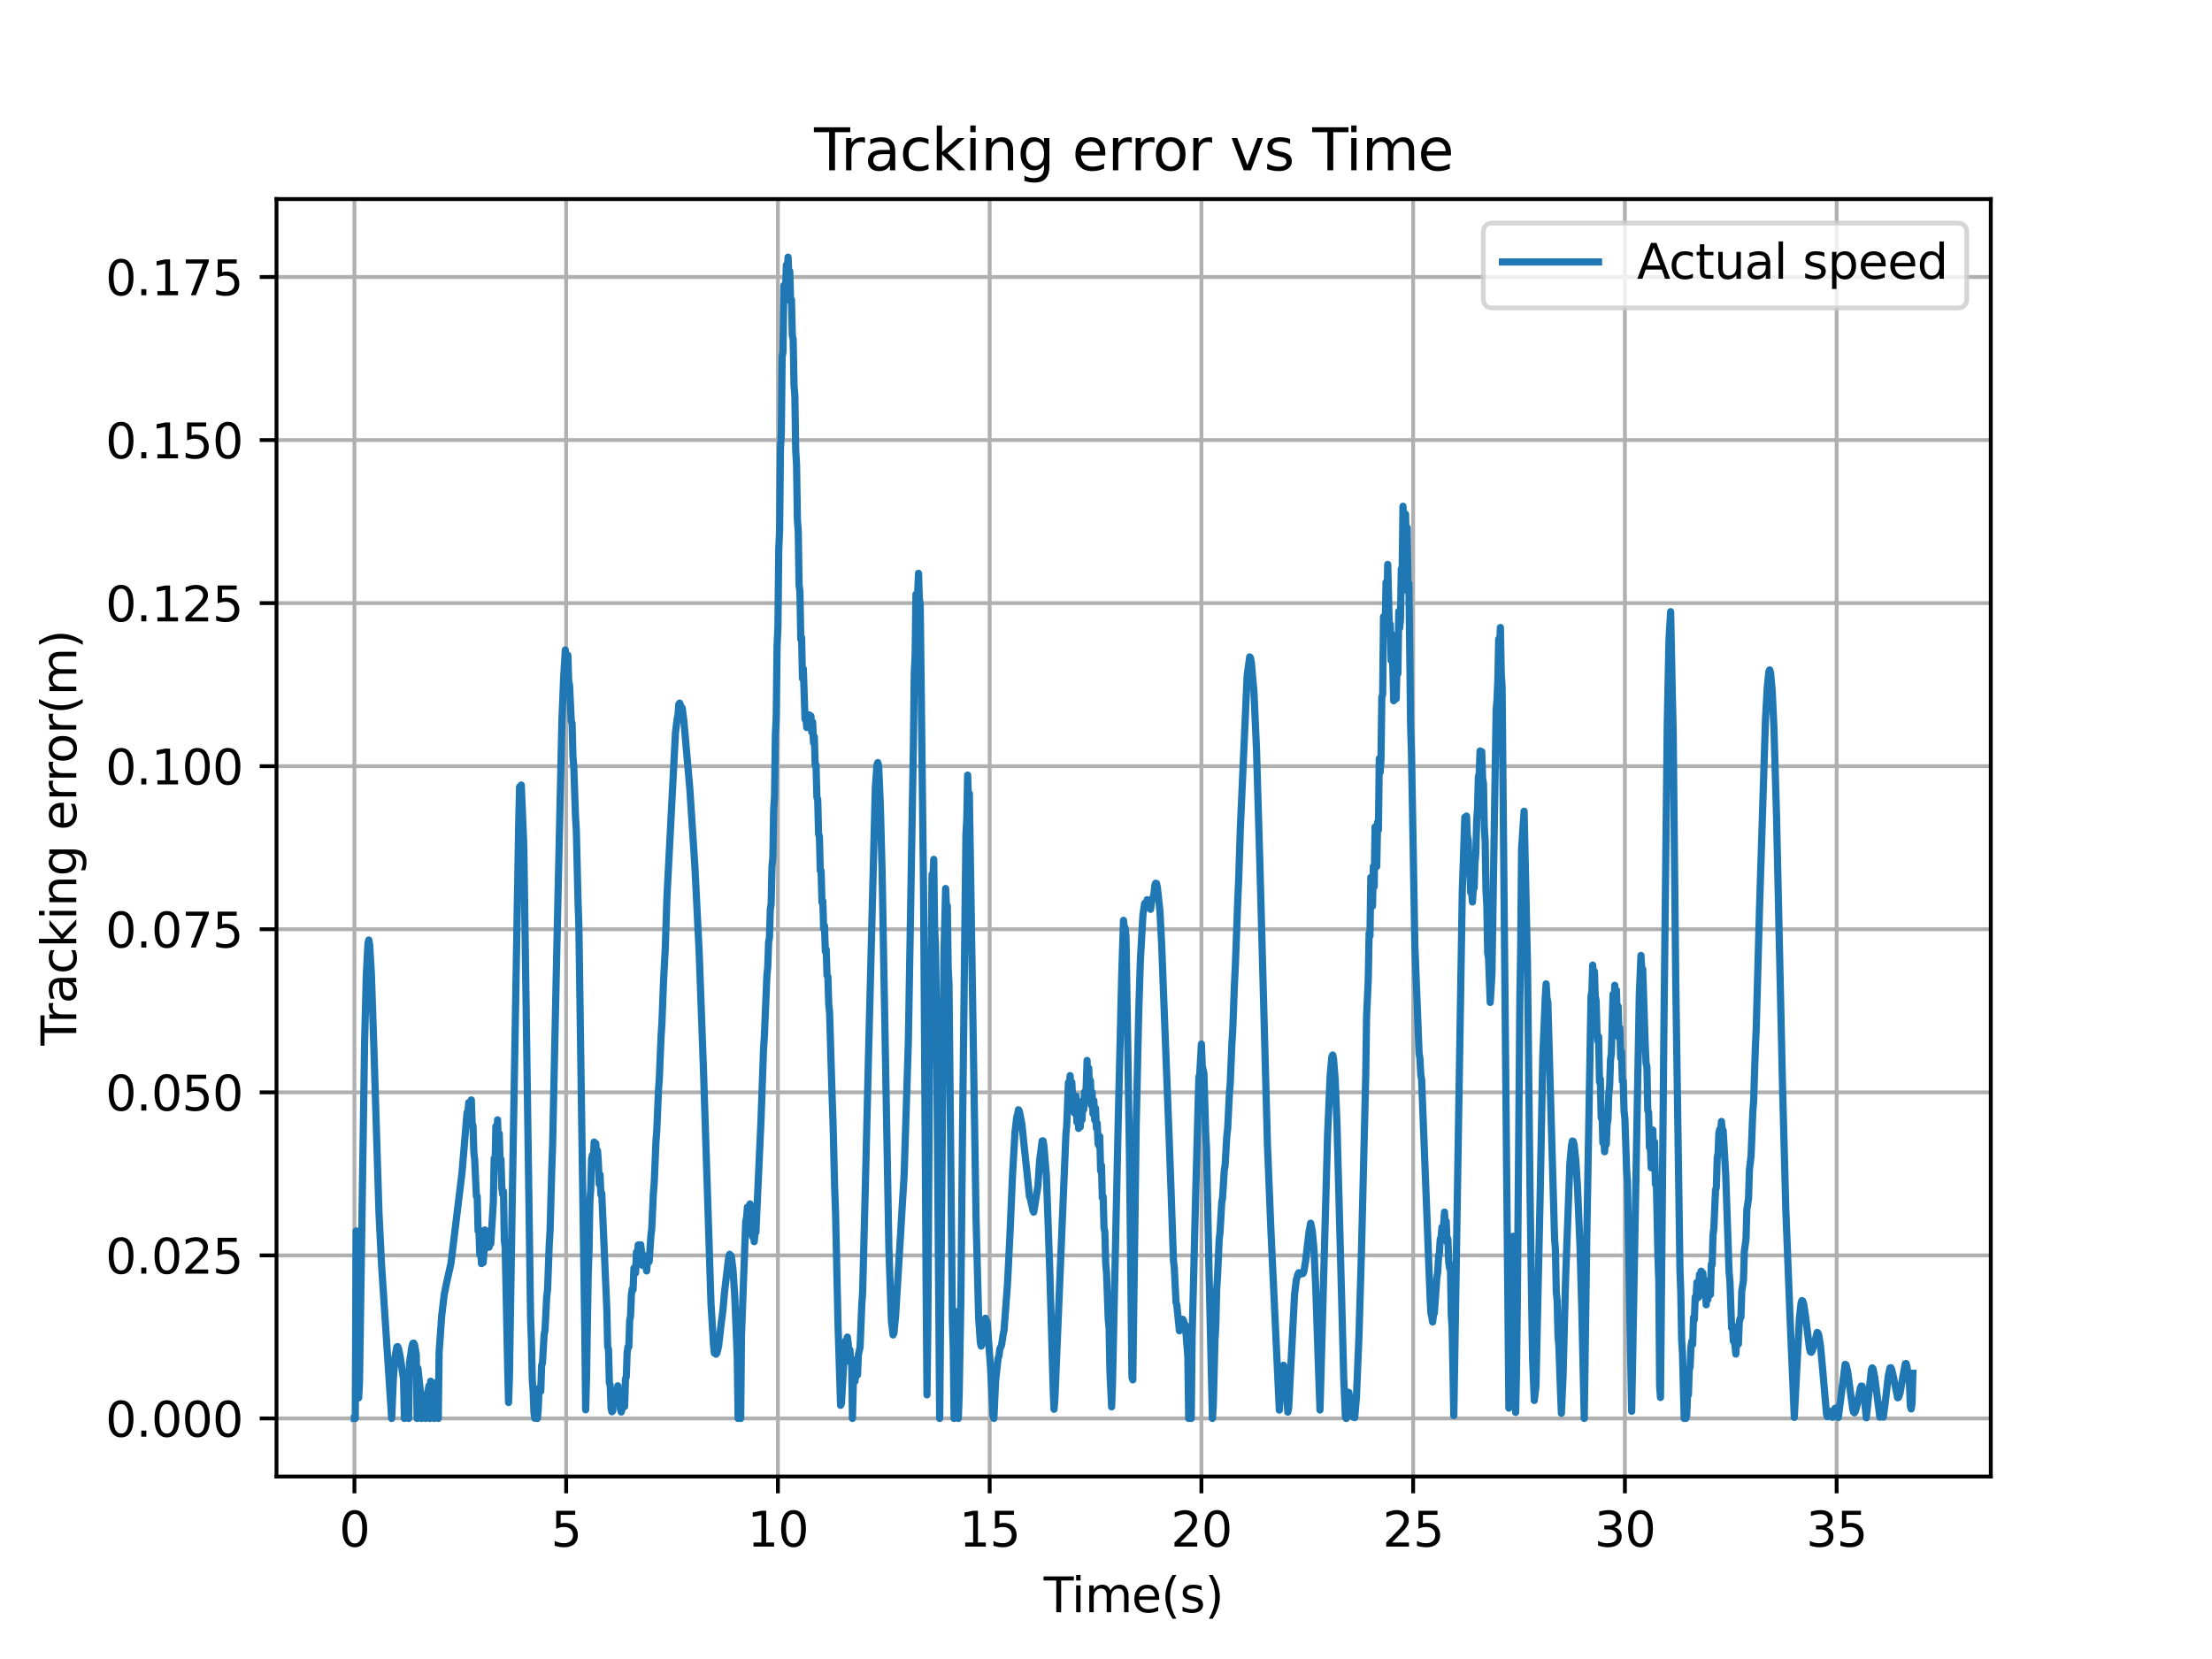 <?xml version="1.0" encoding="utf-8" standalone="no"?>
<!DOCTYPE svg PUBLIC "-//W3C//DTD SVG 1.1//EN"
  "http://www.w3.org/Graphics/SVG/1.1/DTD/svg11.dtd">
<svg xmlns:xlink="http://www.w3.org/1999/xlink" width="460.8pt" height="345.6pt" viewBox="0 0 460.8 345.6" xmlns="http://www.w3.org/2000/svg" version="1.1">
 <defs>
  <style type="text/css">*{stroke-linejoin: round; stroke-linecap: butt}</style>
 </defs>
 <g id="figure_1">
  <g id="patch_1">
   <path d="M 0 345.6 
L 460.8 345.6 
L 460.8 0 
L 0 0 
z
" style="fill: #ffffff"/>
  </g>
  <g id="axes_1">
   <g id="patch_2">
    <path d="M 57.6 307.584 
L 414.72 307.584 
L 414.72 41.472 
L 57.6 41.472 
z
" style="fill: #ffffff"/>
   </g>
   <g id="matplotlib.axis_1">
    <g id="xtick_1">
     <g id="line2d_1">
      <path d="M 73.833 307.584 
L 73.833 41.472 
" clip-path="url(#pb77eabc57b)" style="fill: none; stroke: #b0b0b0; stroke-width: 0.8; stroke-linecap: square"/>
     </g>
     <g id="line2d_2">
      <defs>
       <path id="m60593d8485" d="M 0 0 
L 0 3.5 
" style="stroke: #000000; stroke-width: 0.8"/>
      </defs>
      <g>
       <use xlink:href="#m60593d8485" x="73.833" y="307.584" style="stroke: #000000; stroke-width: 0.8"/>
      </g>
     </g>
     <g id="text_1">
      <!-- 0 -->
      <g transform="translate(70.651 322.182) scale(0.1 -0.1)">
       <defs>
        <path id="DejaVuSans-30" d="M 2034 4250 
Q 1547 4250 1301 3770 
Q 1056 3291 1056 2328 
Q 1056 1369 1301 889 
Q 1547 409 2034 409 
Q 2525 409 2770 889 
Q 3016 1369 3016 2328 
Q 3016 3291 2770 3770 
Q 2525 4250 2034 4250 
z
M 2034 4750 
Q 2819 4750 3233 4129 
Q 3647 3509 3647 2328 
Q 3647 1150 3233 529 
Q 2819 -91 2034 -91 
Q 1250 -91 836 529 
Q 422 1150 422 2328 
Q 422 3509 836 4129 
Q 1250 4750 2034 4750 
z
" transform="scale(0.016)"/>
       </defs>
       <use xlink:href="#DejaVuSans-30"/>
      </g>
     </g>
    </g>
    <g id="xtick_2">
     <g id="line2d_3">
      <path d="M 117.943 307.584 
L 117.943 41.472 
" clip-path="url(#pb77eabc57b)" style="fill: none; stroke: #b0b0b0; stroke-width: 0.8; stroke-linecap: square"/>
     </g>
     <g id="line2d_4">
      <g>
       <use xlink:href="#m60593d8485" x="117.943" y="307.584" style="stroke: #000000; stroke-width: 0.8"/>
      </g>
     </g>
     <g id="text_2">
      <!-- 5 -->
      <g transform="translate(114.762 322.182) scale(0.1 -0.1)">
       <defs>
        <path id="DejaVuSans-35" d="M 691 4666 
L 3169 4666 
L 3169 4134 
L 1269 4134 
L 1269 2991 
Q 1406 3038 1543 3061 
Q 1681 3084 1819 3084 
Q 2600 3084 3056 2656 
Q 3513 2228 3513 1497 
Q 3513 744 3044 326 
Q 2575 -91 1722 -91 
Q 1428 -91 1123 -41 
Q 819 9 494 109 
L 494 744 
Q 775 591 1075 516 
Q 1375 441 1709 441 
Q 2250 441 2565 725 
Q 2881 1009 2881 1497 
Q 2881 1984 2565 2268 
Q 2250 2553 1709 2553 
Q 1456 2553 1204 2497 
Q 953 2441 691 2322 
L 691 4666 
z
" transform="scale(0.016)"/>
       </defs>
       <use xlink:href="#DejaVuSans-35"/>
      </g>
     </g>
    </g>
    <g id="xtick_3">
     <g id="line2d_5">
      <path d="M 162.054 307.584 
L 162.054 41.472 
" clip-path="url(#pb77eabc57b)" style="fill: none; stroke: #b0b0b0; stroke-width: 0.8; stroke-linecap: square"/>
     </g>
     <g id="line2d_6">
      <g>
       <use xlink:href="#m60593d8485" x="162.054" y="307.584" style="stroke: #000000; stroke-width: 0.8"/>
      </g>
     </g>
     <g id="text_3">
      <!-- 10 -->
      <g transform="translate(155.692 322.182) scale(0.1 -0.1)">
       <defs>
        <path id="DejaVuSans-31" d="M 794 531 
L 1825 531 
L 1825 4091 
L 703 3866 
L 703 4441 
L 1819 4666 
L 2450 4666 
L 2450 531 
L 3481 531 
L 3481 0 
L 794 0 
L 794 531 
z
" transform="scale(0.016)"/>
       </defs>
       <use xlink:href="#DejaVuSans-31"/>
       <use xlink:href="#DejaVuSans-30" x="63.623"/>
      </g>
     </g>
    </g>
    <g id="xtick_4">
     <g id="line2d_7">
      <path d="M 206.165 307.584 
L 206.165 41.472 
" clip-path="url(#pb77eabc57b)" style="fill: none; stroke: #b0b0b0; stroke-width: 0.8; stroke-linecap: square"/>
     </g>
     <g id="line2d_8">
      <g>
       <use xlink:href="#m60593d8485" x="206.165" y="307.584" style="stroke: #000000; stroke-width: 0.8"/>
      </g>
     </g>
     <g id="text_4">
      <!-- 15 -->
      <g transform="translate(199.802 322.182) scale(0.1 -0.1)">
       <use xlink:href="#DejaVuSans-31"/>
       <use xlink:href="#DejaVuSans-35" x="63.623"/>
      </g>
     </g>
    </g>
    <g id="xtick_5">
     <g id="line2d_9">
      <path d="M 250.275 307.584 
L 250.275 41.472 
" clip-path="url(#pb77eabc57b)" style="fill: none; stroke: #b0b0b0; stroke-width: 0.8; stroke-linecap: square"/>
     </g>
     <g id="line2d_10">
      <g>
       <use xlink:href="#m60593d8485" x="250.275" y="307.584" style="stroke: #000000; stroke-width: 0.8"/>
      </g>
     </g>
     <g id="text_5">
      <!-- 20 -->
      <g transform="translate(243.913 322.182) scale(0.1 -0.1)">
       <defs>
        <path id="DejaVuSans-32" d="M 1228 531 
L 3431 531 
L 3431 0 
L 469 0 
L 469 531 
Q 828 903 1448 1529 
Q 2069 2156 2228 2338 
Q 2531 2678 2651 2914 
Q 2772 3150 2772 3378 
Q 2772 3750 2511 3984 
Q 2250 4219 1831 4219 
Q 1534 4219 1204 4116 
Q 875 4013 500 3803 
L 500 4441 
Q 881 4594 1212 4672 
Q 1544 4750 1819 4750 
Q 2544 4750 2975 4387 
Q 3406 4025 3406 3419 
Q 3406 3131 3298 2873 
Q 3191 2616 2906 2266 
Q 2828 2175 2409 1742 
Q 1991 1309 1228 531 
z
" transform="scale(0.016)"/>
       </defs>
       <use xlink:href="#DejaVuSans-32"/>
       <use xlink:href="#DejaVuSans-30" x="63.623"/>
      </g>
     </g>
    </g>
    <g id="xtick_6">
     <g id="line2d_11">
      <path d="M 294.386 307.584 
L 294.386 41.472 
" clip-path="url(#pb77eabc57b)" style="fill: none; stroke: #b0b0b0; stroke-width: 0.8; stroke-linecap: square"/>
     </g>
     <g id="line2d_12">
      <g>
       <use xlink:href="#m60593d8485" x="294.386" y="307.584" style="stroke: #000000; stroke-width: 0.8"/>
      </g>
     </g>
     <g id="text_6">
      <!-- 25 -->
      <g transform="translate(288.024 322.182) scale(0.1 -0.1)">
       <use xlink:href="#DejaVuSans-32"/>
       <use xlink:href="#DejaVuSans-35" x="63.623"/>
      </g>
     </g>
    </g>
    <g id="xtick_7">
     <g id="line2d_13">
      <path d="M 338.497 307.584 
L 338.497 41.472 
" clip-path="url(#pb77eabc57b)" style="fill: none; stroke: #b0b0b0; stroke-width: 0.8; stroke-linecap: square"/>
     </g>
     <g id="line2d_14">
      <g>
       <use xlink:href="#m60593d8485" x="338.497" y="307.584" style="stroke: #000000; stroke-width: 0.8"/>
      </g>
     </g>
     <g id="text_7">
      <!-- 30 -->
      <g transform="translate(332.134 322.182) scale(0.1 -0.1)">
       <defs>
        <path id="DejaVuSans-33" d="M 2597 2516 
Q 3050 2419 3304 2112 
Q 3559 1806 3559 1356 
Q 3559 666 3084 287 
Q 2609 -91 1734 -91 
Q 1441 -91 1130 -33 
Q 819 25 488 141 
L 488 750 
Q 750 597 1062 519 
Q 1375 441 1716 441 
Q 2309 441 2620 675 
Q 2931 909 2931 1356 
Q 2931 1769 2642 2001 
Q 2353 2234 1838 2234 
L 1294 2234 
L 1294 2753 
L 1863 2753 
Q 2328 2753 2575 2939 
Q 2822 3125 2822 3475 
Q 2822 3834 2567 4026 
Q 2313 4219 1838 4219 
Q 1578 4219 1281 4162 
Q 984 4106 628 3988 
L 628 4550 
Q 988 4650 1302 4700 
Q 1616 4750 1894 4750 
Q 2613 4750 3031 4423 
Q 3450 4097 3450 3541 
Q 3450 3153 3228 2886 
Q 3006 2619 2597 2516 
z
" transform="scale(0.016)"/>
       </defs>
       <use xlink:href="#DejaVuSans-33"/>
       <use xlink:href="#DejaVuSans-30" x="63.623"/>
      </g>
     </g>
    </g>
    <g id="xtick_8">
     <g id="line2d_15">
      <path d="M 382.607 307.584 
L 382.607 41.472 
" clip-path="url(#pb77eabc57b)" style="fill: none; stroke: #b0b0b0; stroke-width: 0.8; stroke-linecap: square"/>
     </g>
     <g id="line2d_16">
      <g>
       <use xlink:href="#m60593d8485" x="382.607" y="307.584" style="stroke: #000000; stroke-width: 0.8"/>
      </g>
     </g>
     <g id="text_8">
      <!-- 35 -->
      <g transform="translate(376.245 322.182) scale(0.1 -0.1)">
       <use xlink:href="#DejaVuSans-33"/>
       <use xlink:href="#DejaVuSans-35" x="63.623"/>
      </g>
     </g>
    </g>
    <g id="text_9">
     <!-- Time(s) -->
     <g transform="translate(217.42 335.861) scale(0.1 -0.1)">
      <defs>
       <path id="DejaVuSans-54" d="M -19 4666 
L 3928 4666 
L 3928 4134 
L 2272 4134 
L 2272 0 
L 1638 0 
L 1638 4134 
L -19 4134 
L -19 4666 
z
" transform="scale(0.016)"/>
       <path id="DejaVuSans-69" d="M 603 3500 
L 1178 3500 
L 1178 0 
L 603 0 
L 603 3500 
z
M 603 4863 
L 1178 4863 
L 1178 4134 
L 603 4134 
L 603 4863 
z
" transform="scale(0.016)"/>
       <path id="DejaVuSans-6d" d="M 3328 2828 
Q 3544 3216 3844 3400 
Q 4144 3584 4550 3584 
Q 5097 3584 5394 3201 
Q 5691 2819 5691 2113 
L 5691 0 
L 5113 0 
L 5113 2094 
Q 5113 2597 4934 2840 
Q 4756 3084 4391 3084 
Q 3944 3084 3684 2787 
Q 3425 2491 3425 1978 
L 3425 0 
L 2847 0 
L 2847 2094 
Q 2847 2600 2669 2842 
Q 2491 3084 2119 3084 
Q 1678 3084 1418 2786 
Q 1159 2488 1159 1978 
L 1159 0 
L 581 0 
L 581 3500 
L 1159 3500 
L 1159 2956 
Q 1356 3278 1631 3431 
Q 1906 3584 2284 3584 
Q 2666 3584 2933 3390 
Q 3200 3197 3328 2828 
z
" transform="scale(0.016)"/>
       <path id="DejaVuSans-65" d="M 3597 1894 
L 3597 1613 
L 953 1613 
Q 991 1019 1311 708 
Q 1631 397 2203 397 
Q 2534 397 2845 478 
Q 3156 559 3463 722 
L 3463 178 
Q 3153 47 2828 -22 
Q 2503 -91 2169 -91 
Q 1331 -91 842 396 
Q 353 884 353 1716 
Q 353 2575 817 3079 
Q 1281 3584 2069 3584 
Q 2775 3584 3186 3129 
Q 3597 2675 3597 1894 
z
M 3022 2063 
Q 3016 2534 2758 2815 
Q 2500 3097 2075 3097 
Q 1594 3097 1305 2825 
Q 1016 2553 972 2059 
L 3022 2063 
z
" transform="scale(0.016)"/>
       <path id="DejaVuSans-28" d="M 1984 4856 
Q 1566 4138 1362 3434 
Q 1159 2731 1159 2009 
Q 1159 1288 1364 580 
Q 1569 -128 1984 -844 
L 1484 -844 
Q 1016 -109 783 600 
Q 550 1309 550 2009 
Q 550 2706 781 3412 
Q 1013 4119 1484 4856 
L 1984 4856 
z
" transform="scale(0.016)"/>
       <path id="DejaVuSans-73" d="M 2834 3397 
L 2834 2853 
Q 2591 2978 2328 3040 
Q 2066 3103 1784 3103 
Q 1356 3103 1142 2972 
Q 928 2841 928 2578 
Q 928 2378 1081 2264 
Q 1234 2150 1697 2047 
L 1894 2003 
Q 2506 1872 2764 1633 
Q 3022 1394 3022 966 
Q 3022 478 2636 193 
Q 2250 -91 1575 -91 
Q 1294 -91 989 -36 
Q 684 19 347 128 
L 347 722 
Q 666 556 975 473 
Q 1284 391 1588 391 
Q 1994 391 2212 530 
Q 2431 669 2431 922 
Q 2431 1156 2273 1281 
Q 2116 1406 1581 1522 
L 1381 1569 
Q 847 1681 609 1914 
Q 372 2147 372 2553 
Q 372 3047 722 3315 
Q 1072 3584 1716 3584 
Q 2034 3584 2315 3537 
Q 2597 3491 2834 3397 
z
" transform="scale(0.016)"/>
       <path id="DejaVuSans-29" d="M 513 4856 
L 1013 4856 
Q 1481 4119 1714 3412 
Q 1947 2706 1947 2009 
Q 1947 1309 1714 600 
Q 1481 -109 1013 -844 
L 513 -844 
Q 928 -128 1133 580 
Q 1338 1288 1338 2009 
Q 1338 2731 1133 3434 
Q 928 4138 513 4856 
z
" transform="scale(0.016)"/>
      </defs>
      <use xlink:href="#DejaVuSans-54"/>
      <use xlink:href="#DejaVuSans-69" x="57.959"/>
      <use xlink:href="#DejaVuSans-6d" x="85.742"/>
      <use xlink:href="#DejaVuSans-65" x="183.154"/>
      <use xlink:href="#DejaVuSans-28" x="244.678"/>
      <use xlink:href="#DejaVuSans-73" x="283.691"/>
      <use xlink:href="#DejaVuSans-29" x="335.791"/>
     </g>
    </g>
   </g>
   <g id="matplotlib.axis_2">
    <g id="ytick_1">
     <g id="line2d_17">
      <path d="M 57.6 295.488 
L 414.72 295.488 
" clip-path="url(#pb77eabc57b)" style="fill: none; stroke: #b0b0b0; stroke-width: 0.8; stroke-linecap: square"/>
     </g>
     <g id="line2d_18">
      <defs>
       <path id="mce9917e9c0" d="M 0 0 
L -3.5 0 
" style="stroke: #000000; stroke-width: 0.8"/>
      </defs>
      <g>
       <use xlink:href="#mce9917e9c0" x="57.6" y="295.488" style="stroke: #000000; stroke-width: 0.8"/>
      </g>
     </g>
     <g id="text_10">
      <!-- 0.000 -->
      <g transform="translate(21.972 299.287) scale(0.1 -0.1)">
       <defs>
        <path id="DejaVuSans-2e" d="M 684 794 
L 1344 794 
L 1344 0 
L 684 0 
L 684 794 
z
" transform="scale(0.016)"/>
       </defs>
       <use xlink:href="#DejaVuSans-30"/>
       <use xlink:href="#DejaVuSans-2e" x="63.623"/>
       <use xlink:href="#DejaVuSans-30" x="95.41"/>
       <use xlink:href="#DejaVuSans-30" x="159.033"/>
       <use xlink:href="#DejaVuSans-30" x="222.656"/>
      </g>
     </g>
    </g>
    <g id="ytick_2">
     <g id="line2d_19">
      <path d="M 57.6 261.519 
L 414.72 261.519 
" clip-path="url(#pb77eabc57b)" style="fill: none; stroke: #b0b0b0; stroke-width: 0.8; stroke-linecap: square"/>
     </g>
     <g id="line2d_20">
      <g>
       <use xlink:href="#mce9917e9c0" x="57.6" y="261.519" style="stroke: #000000; stroke-width: 0.8"/>
      </g>
     </g>
     <g id="text_11">
      <!-- 0.025 -->
      <g transform="translate(21.972 265.318) scale(0.1 -0.1)">
       <use xlink:href="#DejaVuSans-30"/>
       <use xlink:href="#DejaVuSans-2e" x="63.623"/>
       <use xlink:href="#DejaVuSans-30" x="95.41"/>
       <use xlink:href="#DejaVuSans-32" x="159.033"/>
       <use xlink:href="#DejaVuSans-35" x="222.656"/>
      </g>
     </g>
    </g>
    <g id="ytick_3">
     <g id="line2d_21">
      <path d="M 57.6 227.55 
L 414.72 227.55 
" clip-path="url(#pb77eabc57b)" style="fill: none; stroke: #b0b0b0; stroke-width: 0.8; stroke-linecap: square"/>
     </g>
     <g id="line2d_22">
      <g>
       <use xlink:href="#mce9917e9c0" x="57.6" y="227.55" style="stroke: #000000; stroke-width: 0.8"/>
      </g>
     </g>
     <g id="text_12">
      <!-- 0.050 -->
      <g transform="translate(21.972 231.349) scale(0.1 -0.1)">
       <use xlink:href="#DejaVuSans-30"/>
       <use xlink:href="#DejaVuSans-2e" x="63.623"/>
       <use xlink:href="#DejaVuSans-30" x="95.41"/>
       <use xlink:href="#DejaVuSans-35" x="159.033"/>
       <use xlink:href="#DejaVuSans-30" x="222.656"/>
      </g>
     </g>
    </g>
    <g id="ytick_4">
     <g id="line2d_23">
      <path d="M 57.6 193.581 
L 414.72 193.581 
" clip-path="url(#pb77eabc57b)" style="fill: none; stroke: #b0b0b0; stroke-width: 0.8; stroke-linecap: square"/>
     </g>
     <g id="line2d_24">
      <g>
       <use xlink:href="#mce9917e9c0" x="57.6" y="193.581" style="stroke: #000000; stroke-width: 0.8"/>
      </g>
     </g>
     <g id="text_13">
      <!-- 0.075 -->
      <g transform="translate(21.972 197.38) scale(0.1 -0.1)">
       <defs>
        <path id="DejaVuSans-37" d="M 525 4666 
L 3525 4666 
L 3525 4397 
L 1831 0 
L 1172 0 
L 2766 4134 
L 525 4134 
L 525 4666 
z
" transform="scale(0.016)"/>
       </defs>
       <use xlink:href="#DejaVuSans-30"/>
       <use xlink:href="#DejaVuSans-2e" x="63.623"/>
       <use xlink:href="#DejaVuSans-30" x="95.41"/>
       <use xlink:href="#DejaVuSans-37" x="159.033"/>
       <use xlink:href="#DejaVuSans-35" x="222.656"/>
      </g>
     </g>
    </g>
    <g id="ytick_5">
     <g id="line2d_25">
      <path d="M 57.6 159.611 
L 414.72 159.611 
" clip-path="url(#pb77eabc57b)" style="fill: none; stroke: #b0b0b0; stroke-width: 0.8; stroke-linecap: square"/>
     </g>
     <g id="line2d_26">
      <g>
       <use xlink:href="#mce9917e9c0" x="57.6" y="159.611" style="stroke: #000000; stroke-width: 0.8"/>
      </g>
     </g>
     <g id="text_14">
      <!-- 0.100 -->
      <g transform="translate(21.972 163.411) scale(0.1 -0.1)">
       <use xlink:href="#DejaVuSans-30"/>
       <use xlink:href="#DejaVuSans-2e" x="63.623"/>
       <use xlink:href="#DejaVuSans-31" x="95.41"/>
       <use xlink:href="#DejaVuSans-30" x="159.033"/>
       <use xlink:href="#DejaVuSans-30" x="222.656"/>
      </g>
     </g>
    </g>
    <g id="ytick_6">
     <g id="line2d_27">
      <path d="M 57.6 125.642 
L 414.72 125.642 
" clip-path="url(#pb77eabc57b)" style="fill: none; stroke: #b0b0b0; stroke-width: 0.8; stroke-linecap: square"/>
     </g>
     <g id="line2d_28">
      <g>
       <use xlink:href="#mce9917e9c0" x="57.6" y="125.642" style="stroke: #000000; stroke-width: 0.8"/>
      </g>
     </g>
     <g id="text_15">
      <!-- 0.125 -->
      <g transform="translate(21.972 129.442) scale(0.1 -0.1)">
       <use xlink:href="#DejaVuSans-30"/>
       <use xlink:href="#DejaVuSans-2e" x="63.623"/>
       <use xlink:href="#DejaVuSans-31" x="95.41"/>
       <use xlink:href="#DejaVuSans-32" x="159.033"/>
       <use xlink:href="#DejaVuSans-35" x="222.656"/>
      </g>
     </g>
    </g>
    <g id="ytick_7">
     <g id="line2d_29">
      <path d="M 57.6 91.673 
L 414.72 91.673 
" clip-path="url(#pb77eabc57b)" style="fill: none; stroke: #b0b0b0; stroke-width: 0.8; stroke-linecap: square"/>
     </g>
     <g id="line2d_30">
      <g>
       <use xlink:href="#mce9917e9c0" x="57.6" y="91.673" style="stroke: #000000; stroke-width: 0.8"/>
      </g>
     </g>
     <g id="text_16">
      <!-- 0.150 -->
      <g transform="translate(21.972 95.472) scale(0.1 -0.1)">
       <use xlink:href="#DejaVuSans-30"/>
       <use xlink:href="#DejaVuSans-2e" x="63.623"/>
       <use xlink:href="#DejaVuSans-31" x="95.41"/>
       <use xlink:href="#DejaVuSans-35" x="159.033"/>
       <use xlink:href="#DejaVuSans-30" x="222.656"/>
      </g>
     </g>
    </g>
    <g id="ytick_8">
     <g id="line2d_31">
      <path d="M 57.6 57.704 
L 414.72 57.704 
" clip-path="url(#pb77eabc57b)" style="fill: none; stroke: #b0b0b0; stroke-width: 0.8; stroke-linecap: square"/>
     </g>
     <g id="line2d_32">
      <g>
       <use xlink:href="#mce9917e9c0" x="57.6" y="57.704" style="stroke: #000000; stroke-width: 0.8"/>
      </g>
     </g>
     <g id="text_17">
      <!-- 0.175 -->
      <g transform="translate(21.972 61.503) scale(0.1 -0.1)">
       <use xlink:href="#DejaVuSans-30"/>
       <use xlink:href="#DejaVuSans-2e" x="63.623"/>
       <use xlink:href="#DejaVuSans-31" x="95.41"/>
       <use xlink:href="#DejaVuSans-37" x="159.033"/>
       <use xlink:href="#DejaVuSans-35" x="222.656"/>
      </g>
     </g>
    </g>
    <g id="text_18">
     <!-- Tracking error(m) -->
     <g transform="translate(15.892 217.804) rotate(-90) scale(0.1 -0.1)">
      <defs>
       <path id="DejaVuSans-72" d="M 2631 2963 
Q 2534 3019 2420 3045 
Q 2306 3072 2169 3072 
Q 1681 3072 1420 2755 
Q 1159 2438 1159 1844 
L 1159 0 
L 581 0 
L 581 3500 
L 1159 3500 
L 1159 2956 
Q 1341 3275 1631 3429 
Q 1922 3584 2338 3584 
Q 2397 3584 2469 3576 
Q 2541 3569 2628 3553 
L 2631 2963 
z
" transform="scale(0.016)"/>
       <path id="DejaVuSans-61" d="M 2194 1759 
Q 1497 1759 1228 1600 
Q 959 1441 959 1056 
Q 959 750 1161 570 
Q 1363 391 1709 391 
Q 2188 391 2477 730 
Q 2766 1069 2766 1631 
L 2766 1759 
L 2194 1759 
z
M 3341 1997 
L 3341 0 
L 2766 0 
L 2766 531 
Q 2569 213 2275 61 
Q 1981 -91 1556 -91 
Q 1019 -91 701 211 
Q 384 513 384 1019 
Q 384 1609 779 1909 
Q 1175 2209 1959 2209 
L 2766 2209 
L 2766 2266 
Q 2766 2663 2505 2880 
Q 2244 3097 1772 3097 
Q 1472 3097 1187 3025 
Q 903 2953 641 2809 
L 641 3341 
Q 956 3463 1253 3523 
Q 1550 3584 1831 3584 
Q 2591 3584 2966 3190 
Q 3341 2797 3341 1997 
z
" transform="scale(0.016)"/>
       <path id="DejaVuSans-63" d="M 3122 3366 
L 3122 2828 
Q 2878 2963 2633 3030 
Q 2388 3097 2138 3097 
Q 1578 3097 1268 2742 
Q 959 2388 959 1747 
Q 959 1106 1268 751 
Q 1578 397 2138 397 
Q 2388 397 2633 464 
Q 2878 531 3122 666 
L 3122 134 
Q 2881 22 2623 -34 
Q 2366 -91 2075 -91 
Q 1284 -91 818 406 
Q 353 903 353 1747 
Q 353 2603 823 3093 
Q 1294 3584 2113 3584 
Q 2378 3584 2631 3529 
Q 2884 3475 3122 3366 
z
" transform="scale(0.016)"/>
       <path id="DejaVuSans-6b" d="M 581 4863 
L 1159 4863 
L 1159 1991 
L 2875 3500 
L 3609 3500 
L 1753 1863 
L 3688 0 
L 2938 0 
L 1159 1709 
L 1159 0 
L 581 0 
L 581 4863 
z
" transform="scale(0.016)"/>
       <path id="DejaVuSans-6e" d="M 3513 2113 
L 3513 0 
L 2938 0 
L 2938 2094 
Q 2938 2591 2744 2837 
Q 2550 3084 2163 3084 
Q 1697 3084 1428 2787 
Q 1159 2491 1159 1978 
L 1159 0 
L 581 0 
L 581 3500 
L 1159 3500 
L 1159 2956 
Q 1366 3272 1645 3428 
Q 1925 3584 2291 3584 
Q 2894 3584 3203 3211 
Q 3513 2838 3513 2113 
z
" transform="scale(0.016)"/>
       <path id="DejaVuSans-67" d="M 2906 1791 
Q 2906 2416 2648 2759 
Q 2391 3103 1925 3103 
Q 1463 3103 1205 2759 
Q 947 2416 947 1791 
Q 947 1169 1205 825 
Q 1463 481 1925 481 
Q 2391 481 2648 825 
Q 2906 1169 2906 1791 
z
M 3481 434 
Q 3481 -459 3084 -895 
Q 2688 -1331 1869 -1331 
Q 1566 -1331 1297 -1286 
Q 1028 -1241 775 -1147 
L 775 -588 
Q 1028 -725 1275 -790 
Q 1522 -856 1778 -856 
Q 2344 -856 2625 -561 
Q 2906 -266 2906 331 
L 2906 616 
Q 2728 306 2450 153 
Q 2172 0 1784 0 
Q 1141 0 747 490 
Q 353 981 353 1791 
Q 353 2603 747 3093 
Q 1141 3584 1784 3584 
Q 2172 3584 2450 3431 
Q 2728 3278 2906 2969 
L 2906 3500 
L 3481 3500 
L 3481 434 
z
" transform="scale(0.016)"/>
       <path id="DejaVuSans-20" transform="scale(0.016)"/>
       <path id="DejaVuSans-6f" d="M 1959 3097 
Q 1497 3097 1228 2736 
Q 959 2375 959 1747 
Q 959 1119 1226 758 
Q 1494 397 1959 397 
Q 2419 397 2687 759 
Q 2956 1122 2956 1747 
Q 2956 2369 2687 2733 
Q 2419 3097 1959 3097 
z
M 1959 3584 
Q 2709 3584 3137 3096 
Q 3566 2609 3566 1747 
Q 3566 888 3137 398 
Q 2709 -91 1959 -91 
Q 1206 -91 779 398 
Q 353 888 353 1747 
Q 353 2609 779 3096 
Q 1206 3584 1959 3584 
z
" transform="scale(0.016)"/>
      </defs>
      <use xlink:href="#DejaVuSans-54"/>
      <use xlink:href="#DejaVuSans-72" x="46.334"/>
      <use xlink:href="#DejaVuSans-61" x="87.447"/>
      <use xlink:href="#DejaVuSans-63" x="148.727"/>
      <use xlink:href="#DejaVuSans-6b" x="203.707"/>
      <use xlink:href="#DejaVuSans-69" x="261.617"/>
      <use xlink:href="#DejaVuSans-6e" x="289.4"/>
      <use xlink:href="#DejaVuSans-67" x="352.779"/>
      <use xlink:href="#DejaVuSans-20" x="416.256"/>
      <use xlink:href="#DejaVuSans-65" x="448.043"/>
      <use xlink:href="#DejaVuSans-72" x="509.566"/>
      <use xlink:href="#DejaVuSans-72" x="548.93"/>
      <use xlink:href="#DejaVuSans-6f" x="587.793"/>
      <use xlink:href="#DejaVuSans-72" x="648.975"/>
      <use xlink:href="#DejaVuSans-28" x="690.088"/>
      <use xlink:href="#DejaVuSans-6d" x="729.102"/>
      <use xlink:href="#DejaVuSans-29" x="826.514"/>
     </g>
    </g>
   </g>
   <g id="line2d_33">
    <path d="M 73.833 295.488 
L 74.009 295.488 
L 74.186 256.426 
L 74.538 280.535 
L 74.715 291.204 
L 74.891 287.848 
L 75.95 217.276 
L 76.303 203.328 
L 76.656 196.472 
L 76.832 195.823 
L 77.009 196.844 
L 77.362 202.778 
L 77.891 218.536 
L 78.95 252.724 
L 79.479 263.398 
L 81.596 295.488 
L 81.949 287.129 
L 82.302 282.645 
L 82.655 280.604 
L 82.831 280.506 
L 83.008 280.849 
L 83.361 282.584 
L 84.066 287.349 
L 84.243 295.488 
L 84.419 288.276 
L 84.596 287.97 
L 84.949 286.391 
L 85.125 295.488 
L 85.302 283.888 
L 85.831 280.414 
L 86.007 279.838 
L 86.184 279.786 
L 86.36 280.165 
L 86.713 282.092 
L 86.889 295.488 
L 87.066 285.031 
L 87.595 290.151 
L 87.772 295.488 
L 87.948 292.561 
L 88.301 293.546 
L 88.477 293.208 
L 88.654 295.488 
L 88.83 291.548 
L 89.36 288.686 
L 89.536 295.488 
L 89.713 287.735 
L 89.889 288.027 
L 90.242 290.481 
L 90.418 295.488 
L 90.771 294.026 
L 91.124 287.804 
L 91.301 295.488 
L 91.477 281.729 
L 92.006 274.184 
L 92.536 269.71 
L 93.065 267.072 
L 93.947 263.175 
L 96.241 244.32 
L 97.3 231.727 
L 97.476 231.774 
L 97.652 229.671 
L 97.829 230.883 
L 98.005 230.535 
L 98.182 229.131 
L 98.358 234.012 
L 98.535 234.553 
L 98.711 240.053 
L 98.888 241.606 
L 99.24 249.204 
L 99.417 249.259 
L 99.593 256.428 
L 99.77 256.126 
L 99.946 261.393 
L 100.123 259.94 
L 100.299 263.242 
L 100.476 261.376 
L 100.652 263.022 
L 100.828 260.827 
L 101.005 256.221 
L 101.181 260.066 
L 101.358 256.445 
L 101.534 259.782 
L 101.711 257.225 
L 101.887 259.805 
L 102.064 258.036 
L 102.24 259.066 
L 102.769 250.506 
L 102.946 241.306 
L 103.122 242.95 
L 103.299 234.618 
L 103.475 238.685 
L 103.652 233.281 
L 103.828 238.625 
L 104.004 236.159 
L 104.181 241.805 
L 104.357 241.47 
L 104.534 247.346 
L 104.71 248.813 
L 104.887 248.192 
L 105.063 258.474 
L 105.24 259.911 
L 105.769 285.305 
L 105.945 292.171 
L 106.122 286.873 
L 106.651 253.58 
L 108.063 171.122 
L 108.239 163.928 
L 108.415 165.374 
L 108.592 163.542 
L 109.121 176.293 
L 110.533 274.601 
L 110.709 279.487 
L 110.886 287.546 
L 111.062 289.837 
L 111.239 294.294 
L 111.415 295.453 
L 111.591 294.959 
L 111.768 292.616 
L 111.944 295.488 
L 112.121 293.584 
L 112.297 289.215 
L 112.474 289.009 
L 112.65 289.829 
L 112.827 284.455 
L 113.003 283.915 
L 113.356 277.949 
L 113.532 277.154 
L 113.885 270.192 
L 114.062 268.758 
L 114.415 259.258 
L 114.591 256.319 
L 114.944 243.513 
L 115.12 238.526 
L 116.003 197.395 
L 117.061 149.985 
L 117.414 141.25 
L 117.767 135.409 
L 117.943 137.272 
L 118.12 137.157 
L 118.296 136.495 
L 118.473 141.946 
L 118.649 142.725 
L 119.002 150.127 
L 119.178 150.765 
L 119.355 157.693 
L 119.531 159.734 
L 119.884 170.048 
L 120.061 172.995 
L 120.414 187.89 
L 120.59 192.9 
L 121.119 229.635 
L 121.825 277.456 
L 122.002 293.694 
L 122.178 287.212 
L 122.531 265.599 
L 122.707 260.551 
L 122.884 250.213 
L 123.06 247.721 
L 123.237 241.468 
L 123.413 240.598 
L 123.59 242.597 
L 123.766 237.916 
L 123.942 240.826 
L 124.119 238.212 
L 124.295 240.984 
L 124.472 239.671 
L 124.648 242.131 
L 124.825 246.689 
L 125.001 244.678 
L 125.178 248.843 
L 125.354 248.56 
L 126.413 272.784 
L 126.589 280.542 
L 126.766 281.11 
L 126.942 288.071 
L 127.118 288.595 
L 127.295 293.416 
L 127.471 294.097 
L 127.648 293.897 
L 127.824 289.924 
L 128.001 291.965 
L 128.177 289.785 
L 128.354 291.474 
L 128.53 290.704 
L 128.706 288.689 
L 128.883 291.832 
L 129.059 290.904 
L 129.236 293.529 
L 129.412 294.148 
L 129.765 292.929 
L 129.942 292.371 
L 130.118 292.996 
L 130.294 287.311 
L 130.471 286.774 
L 130.647 281.752 
L 130.824 280.518 
L 131 280.57 
L 131.177 275.014 
L 131.353 274.204 
L 131.529 269.705 
L 131.706 268.507 
L 131.882 268.67 
L 132.059 264.219 
L 132.235 263.997 
L 132.412 265.156 
L 132.588 260.822 
L 132.765 261.768 
L 132.941 259.345 
L 133.117 259.935 
L 133.294 261.683 
L 133.47 259.295 
L 133.647 260.827 
L 133.823 263.6 
L 134 261.45 
L 134.176 263.422 
L 134.353 262.41 
L 134.529 263.287 
L 134.705 264.761 
L 134.882 262.652 
L 135.058 262.579 
L 135.235 262.81 
L 135.588 257.429 
L 135.764 256.11 
L 136.117 248.513 
L 136.293 246.318 
L 136.646 237.804 
L 136.823 235.459 
L 137.176 227.062 
L 137.352 224.594 
L 137.705 216.087 
L 137.881 213.279 
L 138.234 204.289 
L 138.587 197.558 
L 138.94 186.811 
L 140.705 152.699 
L 141.057 149.756 
L 141.234 148.966 
L 141.41 146.699 
L 141.587 146.469 
L 141.763 146.896 
L 141.94 147.709 
L 142.116 147.483 
L 142.469 150.228 
L 143.704 164.347 
L 144.763 180.58 
L 145.645 198.313 
L 146.527 222.282 
L 148.115 271.571 
L 148.644 280.22 
L 148.821 281.877 
L 148.997 281.885 
L 149.174 282.104 
L 149.35 281.87 
L 149.703 280.399 
L 150.232 275.723 
L 150.585 273.067 
L 150.938 269.094 
L 151.82 261.762 
L 151.997 261.291 
L 152.35 261.67 
L 152.703 264.558 
L 153.055 269.848 
L 153.585 282.8 
L 153.761 295.488 
L 153.938 294.113 
L 154.114 290.747 
L 154.291 295.488 
L 154.467 278.088 
L 155.349 254.493 
L 155.526 253.695 
L 155.702 251.472 
L 155.879 252.113 
L 156.055 251.821 
L 156.231 250.793 
L 156.408 254.426 
L 156.584 254.277 
L 156.761 257.625 
L 156.937 256.763 
L 157.114 258.661 
L 157.29 256.705 
L 157.467 256.725 
L 158.525 233.511 
L 159.055 218.61 
L 159.231 215.904 
L 159.76 203.221 
L 159.937 201.457 
L 160.113 196.271 
L 160.29 195.325 
L 160.466 189.483 
L 160.643 188.364 
L 160.819 180.577 
L 160.995 178.683 
L 161.172 168.611 
L 161.348 165.966 
L 161.525 153.004 
L 161.701 149.38 
L 161.878 134.549 
L 162.054 130.727 
L 162.231 114.441 
L 162.407 110.469 
L 162.583 93.543 
L 162.76 90.263 
L 162.936 74.31 
L 163.113 73.318 
L 163.289 59.462 
L 163.466 61.5 
L 163.642 60.373 
L 163.818 55.2 
L 163.995 56.635 
L 164.171 53.568 
L 164.348 57.643 
L 164.524 56.557 
L 164.701 62.818 
L 164.877 62.439 
L 165.054 69.921 
L 165.23 70.659 
L 165.406 80.258 
L 165.583 82.39 
L 165.759 93.816 
L 165.936 96.724 
L 166.112 108.257 
L 166.289 110.75 
L 166.465 121.866 
L 166.642 123.324 
L 166.818 133.175 
L 166.994 132.833 
L 167.171 141.325 
L 167.347 139.322 
L 167.7 149.809 
L 167.877 149.205 
L 168.053 151.544 
L 168.23 149.375 
L 168.406 151.544 
L 168.582 148.932 
L 168.759 151.43 
L 168.935 149.165 
L 169.112 152.549 
L 169.288 150.426 
L 169.465 154.738 
L 169.641 153.479 
L 169.818 159.406 
L 169.994 159.345 
L 170.17 166.097 
L 170.347 166.519 
L 170.523 173.811 
L 170.7 174.221 
L 170.876 181.361 
L 171.053 181.445 
L 171.229 187.962 
L 171.406 187.722 
L 171.582 193.496 
L 171.758 192.884 
L 171.935 198.224 
L 172.111 197.79 
L 172.288 203.207 
L 172.464 203.479 
L 172.641 209.236 
L 172.817 210.91 
L 173.346 228.476 
L 173.523 233.352 
L 173.876 247.543 
L 174.052 252.331 
L 174.582 276.245 
L 175.111 292.754 
L 175.287 292.383 
L 175.817 282.963 
L 175.993 282.672 
L 176.169 279.271 
L 176.346 280.066 
L 176.522 278.54 
L 176.699 279.815 
L 176.875 282.803 
L 177.052 281.183 
L 177.228 283.93 
L 177.405 283.035 
L 177.581 295.488 
L 177.757 288.269 
L 177.934 285.959 
L 178.11 287.746 
L 178.287 285.557 
L 178.463 285.625 
L 178.64 286.417 
L 178.816 282.209 
L 179.169 280.638 
L 179.522 271.854 
L 179.698 269.305 
L 180.228 248.717 
L 180.933 219.581 
L 182.345 164.117 
L 182.698 159.307 
L 182.874 158.856 
L 183.051 159.696 
L 183.404 168.283 
L 183.757 181.587 
L 185.168 259.906 
L 185.697 275.193 
L 186.05 278.096 
L 186.227 277.666 
L 186.58 274.024 
L 188.344 244.837 
L 189.226 217.013 
L 190.285 154.791 
L 190.461 140.189 
L 190.638 136.442 
L 190.814 123.79 
L 190.991 124.44 
L 191.167 123.451 
L 191.344 119.426 
L 191.52 124.712 
L 191.696 125.907 
L 192.402 186.175 
L 192.932 268.139 
L 193.108 290.583 
L 193.284 276.151 
L 193.637 221.282 
L 193.814 212.558 
L 194.167 182.113 
L 194.343 183.19 
L 194.52 179.024 
L 194.696 193.314 
L 194.872 196.676 
L 195.049 208.341 
L 195.755 295.488 
L 196.637 199.001 
L 196.99 185.094 
L 197.166 188.824 
L 197.343 188.701 
L 197.519 201.502 
L 197.695 205.165 
L 198.401 275.21 
L 198.578 280.764 
L 198.754 295.488 
L 198.931 279.531 
L 199.107 279.986 
L 199.283 273.252 
L 199.636 295.488 
L 199.813 290.602 
L 200.166 270.847 
L 200.519 234.929 
L 201.224 173.793 
L 201.401 170.607 
L 201.577 161.47 
L 201.754 167.017 
L 201.93 165.313 
L 203.342 254.448 
L 203.871 274.479 
L 204.224 279.69 
L 204.4 280.415 
L 204.577 279.957 
L 205.283 274.608 
L 205.459 275.218 
L 205.635 275.377 
L 206.341 284.713 
L 206.871 295.031 
L 207.047 295.488 
L 207.4 287.647 
L 207.929 282.937 
L 208.106 282.46 
L 208.282 281.01 
L 208.635 280.271 
L 208.988 277.967 
L 209.164 277.074 
L 209.87 267.62 
L 210.399 257.084 
L 210.929 244.73 
L 211.458 235.64 
L 211.811 232.679 
L 211.987 232.118 
L 212.164 231.184 
L 212.34 231.452 
L 212.87 234.119 
L 213.399 239.22 
L 213.928 244.116 
L 214.458 249.298 
L 214.634 249.642 
L 215.163 252.116 
L 215.34 252.518 
L 215.693 250.388 
L 216.222 247.03 
L 216.575 241.704 
L 217.104 237.662 
L 217.281 237.659 
L 217.457 238.579 
L 217.986 244.985 
L 218.692 264.875 
L 219.398 289.477 
L 219.574 293.582 
L 219.751 291.414 
L 222.045 236.356 
L 222.221 234.417 
L 222.574 225.502 
L 222.75 226.979 
L 222.927 224.065 
L 223.103 227.176 
L 223.28 225.457 
L 223.456 229.072 
L 223.633 228.403 
L 223.809 231.845 
L 223.985 231.516 
L 224.162 228.336 
L 224.338 233.793 
L 224.515 230.517 
L 224.691 235.068 
L 224.868 231.233 
L 225.044 234.74 
L 225.221 230.744 
L 225.397 233.314 
L 225.573 229.3 
L 225.75 231.152 
L 225.926 227.478 
L 226.103 228.866 
L 226.279 226.213 
L 226.456 220.914 
L 226.632 226.355 
L 226.809 222.52 
L 226.985 228.062 
L 227.161 225.112 
L 227.338 230.239 
L 227.514 227.538 
L 227.691 232.032 
L 227.867 229.288 
L 228.044 233.339 
L 228.22 230.876 
L 228.397 235.018 
L 228.573 233.993 
L 228.749 238.326 
L 228.926 238.681 
L 229.102 236.732 
L 229.279 243.912 
L 229.455 242.772 
L 229.632 249.503 
L 229.808 249.279 
L 229.985 255.807 
L 230.161 256.627 
L 230.337 263.163 
L 230.514 265.14 
L 230.867 274.88 
L 231.043 276.646 
L 231.22 285.622 
L 231.572 293.073 
L 231.749 288.209 
L 232.984 231.835 
L 233.69 202.487 
L 234.043 191.722 
L 234.219 193.226 
L 234.396 193.351 
L 234.572 195.199 
L 235.278 240.152 
L 235.807 286.903 
L 235.984 287.45 
L 236.689 234.464 
L 237.219 210.731 
L 237.572 199.805 
L 238.101 190.491 
L 238.454 188.174 
L 238.63 188.177 
L 238.807 188.662 
L 238.983 187.425 
L 239.336 188.345 
L 239.689 189.428 
L 239.865 187.799 
L 240.218 186.927 
L 240.395 186.186 
L 240.571 184.501 
L 240.748 183.986 
L 240.924 184.058 
L 241.1 184.885 
L 241.63 189.737 
L 241.983 196.488 
L 243.571 237.662 
L 243.923 247.222 
L 244.453 262.564 
L 244.629 264.12 
L 244.982 271.261 
L 245.159 271.893 
L 245.688 277.223 
L 245.864 275.507 
L 246.041 275.881 
L 246.217 276.585 
L 246.394 274.836 
L 246.57 275.179 
L 246.747 276.35 
L 246.923 276.001 
L 247.452 282.629 
L 247.629 295.488 
L 247.805 292.611 
L 248.158 295.488 
L 248.335 278.673 
L 248.687 264.659 
L 249.04 250.255 
L 249.393 237.38 
L 249.746 224.393 
L 249.923 223.823 
L 250.275 217.479 
L 250.452 222.073 
L 250.805 223.619 
L 251.158 235.868 
L 251.334 239.122 
L 251.863 264.906 
L 252.569 295.488 
L 252.746 292.948 
L 253.098 279.22 
L 253.275 276.176 
L 253.451 268.741 
L 253.628 266.022 
L 253.981 258.171 
L 254.157 256.634 
L 254.51 250.453 
L 254.686 249.488 
L 255.039 243.761 
L 255.216 242.772 
L 255.569 236.562 
L 255.745 235.134 
L 256.098 227.902 
L 256.274 225.797 
L 256.627 217.385 
L 256.804 214.53 
L 257.157 205.05 
L 257.333 201.493 
L 257.862 187.184 
L 258.039 183.28 
L 258.392 172.41 
L 259.803 140.729 
L 260.333 136.84 
L 260.509 137.087 
L 260.686 138.06 
L 261.215 144.089 
L 261.744 155.848 
L 262.45 179.816 
L 264.038 238.63 
L 264.744 256.027 
L 266.508 293.749 
L 266.861 287.367 
L 267.214 284.622 
L 267.39 284.406 
L 267.567 284.884 
L 267.743 286.069 
L 268.273 294.167 
L 268.449 293.39 
L 269.684 269.614 
L 270.037 266.675 
L 270.39 265.4 
L 270.566 265.129 
L 270.919 265.289 
L 271.096 265.397 
L 271.449 265.291 
L 271.625 264.826 
L 271.978 262.719 
L 272.684 256.702 
L 273.037 254.811 
L 273.389 256.555 
L 273.742 260.52 
L 274.095 268.26 
L 274.625 283.918 
L 274.977 293.731 
L 276.565 236.273 
L 277.095 224.089 
L 277.448 220.144 
L 277.624 219.78 
L 277.8 220.601 
L 278.153 225.093 
L 278.506 233.865 
L 279.036 253.531 
L 279.918 286.822 
L 280.271 295.233 
L 280.447 295.488 
L 280.624 290.562 
L 280.8 290.008 
L 280.976 290.054 
L 281.506 293.458 
L 281.859 295.186 
L 282.035 295.147 
L 282.212 295.306 
L 282.564 291.147 
L 283.094 278.395 
L 283.623 260.474 
L 284.505 224.241 
L 284.682 211.667 
L 285.035 204.046 
L 285.211 194.347 
L 285.388 194.992 
L 285.564 182.78 
L 285.74 187.776 
L 285.917 188.771 
L 286.093 180.488 
L 286.27 184.704 
L 286.446 172.267 
L 286.623 179.184 
L 286.799 180.512 
L 286.975 171.268 
L 287.152 172.896 
L 287.328 158.026 
L 287.505 160.901 
L 287.681 158.276 
L 287.858 145.233 
L 288.034 144.662 
L 288.211 128.458 
L 288.387 131.216 
L 288.563 130.406 
L 288.74 121.311 
L 288.916 125.644 
L 289.093 117.573 
L 289.446 131.721 
L 289.622 130.068 
L 289.799 137.589 
L 289.975 132.144 
L 290.328 145.979 
L 290.504 138.802 
L 290.681 144.709 
L 290.857 145.56 
L 291.034 138.131 
L 291.21 140.333 
L 291.387 127.367 
L 291.563 130.836 
L 291.739 129.2 
L 291.916 118.502 
L 292.092 119.487 
L 292.269 105.459 
L 292.445 111.08 
L 292.622 112.706 
L 292.798 107.092 
L 292.975 114.704 
L 293.151 109.89 
L 293.327 123.309 
L 293.504 121.576 
L 293.857 151.183 
L 294.033 156.681 
L 294.386 176.441 
L 294.739 196.965 
L 295.621 219.382 
L 295.798 220.539 
L 295.974 223.873 
L 296.151 224.912 
L 297.915 270.407 
L 298.091 273.566 
L 298.268 274.246 
L 298.444 275.403 
L 298.621 273.908 
L 298.797 273.582 
L 299.326 266.14 
L 299.503 264.948 
L 299.679 261.762 
L 299.856 260.996 
L 300.032 258.068 
L 300.209 257.777 
L 300.385 255.656 
L 300.562 256.165 
L 300.738 255.134 
L 300.914 252.498 
L 301.091 256.293 
L 301.267 254.419 
L 301.444 258.743 
L 301.62 258.069 
L 301.797 263.03 
L 301.973 264.182 
L 302.15 263.478 
L 302.326 273.909 
L 302.502 276.484 
L 302.855 294.89 
L 304.62 185.683 
L 305.149 170.253 
L 305.326 171.274 
L 305.502 169.997 
L 305.678 174.148 
L 305.855 174.966 
L 306.031 180.138 
L 306.208 181.217 
L 306.384 185.942 
L 306.561 185.484 
L 306.737 187.904 
L 306.914 185.069 
L 307.09 185.005 
L 307.266 179.757 
L 307.443 177.823 
L 307.619 170.963 
L 307.796 168.48 
L 307.972 161.794 
L 308.149 161.189 
L 308.325 156.436 
L 308.502 158.594 
L 308.678 156.595 
L 308.854 162.18 
L 309.031 163.199 
L 309.207 172.271 
L 309.384 175.192 
L 309.56 185.545 
L 309.737 188.622 
L 309.913 198.543 
L 310.089 199.535 
L 310.442 208.825 
L 310.795 202.917 
L 311.677 147.903 
L 311.854 145.821 
L 312.03 141.586 
L 312.207 133.11 
L 312.383 134.371 
L 312.56 130.721 
L 312.736 140.265 
L 312.913 143.097 
L 314.324 293.329 
L 314.501 287.77 
L 314.853 258.464 
L 315.03 260.778 
L 315.206 257.538 
L 315.383 270.598 
L 315.559 274.177 
L 315.736 294.235 
L 315.912 285.712 
L 316.089 271.059 
L 316.618 207.864 
L 316.794 197.105 
L 316.971 176.877 
L 317.5 168.991 
L 318.029 193.063 
L 318.206 201.061 
L 318.735 248.407 
L 319.088 272.301 
L 319.265 283.015 
L 319.617 291.747 
L 319.97 288.803 
L 320.852 248.547 
L 321.382 220.291 
L 321.911 207.691 
L 322.088 204.953 
L 322.264 207.939 
L 322.44 208.787 
L 323.852 258.123 
L 324.028 260.421 
L 324.205 269.165 
L 324.381 270.913 
L 324.558 278.291 
L 324.734 280.252 
L 325.087 289.997 
L 325.264 294.409 
L 325.616 286.565 
L 326.146 266.219 
L 327.028 242.477 
L 327.381 238.545 
L 327.557 237.697 
L 327.734 237.761 
L 327.91 238.39 
L 328.263 241.692 
L 328.616 247.078 
L 329.145 259.611 
L 329.498 271.996 
L 330.028 295.488 
L 330.557 257.754 
L 331.439 207.528 
L 331.615 206.64 
L 331.792 201.042 
L 331.968 204.121 
L 332.145 202.353 
L 332.321 207.6 
L 332.498 208.416 
L 332.674 214.609 
L 332.851 216.841 
L 333.027 215.959 
L 333.203 225.385 
L 333.38 224.786 
L 333.556 232.883 
L 333.733 231.842 
L 333.909 238.056 
L 334.086 236.412 
L 334.262 239.934 
L 334.439 237.427 
L 334.615 238.414 
L 334.791 234.262 
L 334.968 233.238 
L 335.144 227.737 
L 335.321 226.222 
L 335.497 220.778 
L 335.674 219.483 
L 336.027 207.117 
L 336.203 211.341 
L 336.379 205.254 
L 336.556 210.713 
L 336.732 206.289 
L 336.909 212.603 
L 337.085 209.633 
L 337.262 216.158 
L 337.438 214.136 
L 337.615 220.399 
L 337.791 219.087 
L 337.967 225.224 
L 338.144 225.177 
L 338.32 231.447 
L 338.497 233.102 
L 338.85 243.677 
L 339.026 246.057 
L 339.555 275.672 
L 339.908 294.008 
L 341.496 207.2 
L 341.849 199.032 
L 342.026 202.47 
L 342.202 201.862 
L 342.731 217.725 
L 342.908 221.454 
L 343.084 222.264 
L 343.261 231.338 
L 343.437 231.723 
L 343.614 239.073 
L 343.79 238.357 
L 343.966 243.262 
L 344.143 241.688 
L 344.319 235.398 
L 344.496 243.515 
L 344.672 237.891 
L 344.849 246.7 
L 345.025 244.969 
L 345.378 261.917 
L 345.554 266.636 
L 345.731 288.72 
L 345.907 291.126 
L 346.613 215.219 
L 347.319 150.808 
L 347.672 133.457 
L 348.025 127.421 
L 348.378 144.885 
L 348.554 152.248 
L 349.083 204.096 
L 349.966 264.484 
L 350.142 269.339 
L 350.318 279.199 
L 350.495 281.868 
L 350.848 295.488 
L 351.024 288.723 
L 351.201 295.483 
L 351.377 294.708 
L 351.554 290.561 
L 351.73 290.556 
L 351.906 285.368 
L 352.083 284.785 
L 352.259 280.635 
L 352.436 279.388 
L 352.612 280.062 
L 352.789 274.452 
L 352.965 274.892 
L 353.142 270.191 
L 353.318 270.703 
L 353.494 267.148 
L 353.671 267.605 
L 353.847 270.239 
L 354.024 265.512 
L 354.2 268.359 
L 354.377 264.813 
L 354.553 267.477 
L 354.729 265.197 
L 354.906 267.692 
L 355.082 266.674 
L 355.259 268.351 
L 355.435 271.817 
L 355.612 268.462 
L 355.788 270.695 
L 355.965 267.434 
L 356.141 267.976 
L 356.317 269.693 
L 356.494 263.39 
L 356.67 263.489 
L 356.847 257.362 
L 357.023 255.925 
L 357.376 247.919 
L 357.553 247.313 
L 357.729 241.167 
L 357.905 240.197 
L 358.082 235.883 
L 358.258 235.246 
L 358.435 236.198 
L 358.611 233.621 
L 358.788 235.573 
L 358.964 235.499 
L 359.493 244.624 
L 360.199 264.992 
L 360.376 266.896 
L 360.729 276.658 
L 360.905 276.166 
L 361.081 279.37 
L 361.258 278.83 
L 361.611 282.078 
L 361.787 279.328 
L 361.964 279.338 
L 362.14 279.984 
L 362.317 275.549 
L 362.493 274.621 
L 362.669 274.418 
L 362.846 268.908 
L 363.199 266.743 
L 363.375 260.67 
L 363.728 258.103 
L 363.905 251.959 
L 364.257 249.636 
L 364.434 243.75 
L 364.787 240.673 
L 365.14 231.714 
L 365.316 229.304 
L 365.669 218.39 
L 365.845 214.493 
L 366.551 188.776 
L 367.786 149.754 
L 368.139 143.454 
L 368.492 139.875 
L 368.668 139.553 
L 368.845 140.168 
L 369.198 144.161 
L 369.551 151.837 
L 370.08 169.905 
L 371.315 225.566 
L 372.021 252.088 
L 372.903 274.556 
L 373.785 295.254 
L 374.844 274.68 
L 375.197 271.45 
L 375.373 270.941 
L 375.55 271.042 
L 375.726 271.583 
L 376.079 273.858 
L 376.961 280.96 
L 377.138 281.6 
L 377.314 281.718 
L 377.491 281.442 
L 377.843 280.343 
L 378.549 277.562 
L 378.726 277.681 
L 378.902 278.225 
L 379.255 280.498 
L 379.784 286.304 
L 380.49 294.508 
L 380.667 295.112 
L 380.843 294.246 
L 381.019 293.957 
L 381.372 294.356 
L 381.725 295.242 
L 382.078 293.731 
L 382.255 293.394 
L 382.431 293.33 
L 382.607 293.766 
L 382.96 295.273 
L 384.372 284.22 
L 384.548 284.305 
L 384.901 285.679 
L 385.431 289.69 
L 385.96 293.529 
L 386.136 294.177 
L 386.313 294.31 
L 386.489 294.044 
L 386.842 292.784 
L 387.548 289.168 
L 387.724 288.74 
L 387.901 288.761 
L 388.077 289.341 
L 388.43 291.768 
L 388.783 295.347 
L 389.842 285.338 
L 390.018 284.953 
L 390.194 285.137 
L 390.547 286.96 
L 391.606 295.207 
L 391.782 294.552 
L 391.959 294.571 
L 392.312 295.209 
L 392.665 292.734 
L 393.37 286.603 
L 393.723 284.953 
L 393.9 284.914 
L 394.076 285.292 
L 394.429 286.82 
L 395.311 291.19 
L 395.488 291.118 
L 395.841 290.111 
L 396.37 286.966 
L 396.899 284.088 
L 397.076 284.043 
L 397.252 284.686 
L 397.782 288.331 
L 397.958 292.897 
L 398.134 293.515 
L 398.311 292.432 
L 398.487 286.077 
L 398.487 286.077 
" clip-path="url(#pb77eabc57b)" style="fill: none; stroke: #1f77b4; stroke-width: 1.5; stroke-linecap: square"/>
   </g>
   <g id="patch_3">
    <path d="M 57.6 307.584 
L 57.6 41.472 
" style="fill: none; stroke: #000000; stroke-width: 0.8; stroke-linejoin: miter; stroke-linecap: square"/>
   </g>
   <g id="patch_4">
    <path d="M 414.72 307.584 
L 414.72 41.472 
" style="fill: none; stroke: #000000; stroke-width: 0.8; stroke-linejoin: miter; stroke-linecap: square"/>
   </g>
   <g id="patch_5">
    <path d="M 57.6 307.584 
L 414.72 307.584 
" style="fill: none; stroke: #000000; stroke-width: 0.8; stroke-linejoin: miter; stroke-linecap: square"/>
   </g>
   <g id="patch_6">
    <path d="M 57.6 41.472 
L 414.72 41.472 
" style="fill: none; stroke: #000000; stroke-width: 0.8; stroke-linejoin: miter; stroke-linecap: square"/>
   </g>
   <g id="text_19">
    <!-- Tracking error vs Time -->
    <g transform="translate(169.584 35.472) scale(0.12 -0.12)">
     <defs>
      <path id="DejaVuSans-76" d="M 191 3500 
L 800 3500 
L 1894 563 
L 2988 3500 
L 3597 3500 
L 2284 0 
L 1503 0 
L 191 3500 
z
" transform="scale(0.016)"/>
     </defs>
     <use xlink:href="#DejaVuSans-54"/>
     <use xlink:href="#DejaVuSans-72" x="46.334"/>
     <use xlink:href="#DejaVuSans-61" x="87.447"/>
     <use xlink:href="#DejaVuSans-63" x="148.727"/>
     <use xlink:href="#DejaVuSans-6b" x="203.707"/>
     <use xlink:href="#DejaVuSans-69" x="261.617"/>
     <use xlink:href="#DejaVuSans-6e" x="289.4"/>
     <use xlink:href="#DejaVuSans-67" x="352.779"/>
     <use xlink:href="#DejaVuSans-20" x="416.256"/>
     <use xlink:href="#DejaVuSans-65" x="448.043"/>
     <use xlink:href="#DejaVuSans-72" x="509.566"/>
     <use xlink:href="#DejaVuSans-72" x="548.93"/>
     <use xlink:href="#DejaVuSans-6f" x="587.793"/>
     <use xlink:href="#DejaVuSans-72" x="648.975"/>
     <use xlink:href="#DejaVuSans-20" x="690.088"/>
     <use xlink:href="#DejaVuSans-76" x="721.875"/>
     <use xlink:href="#DejaVuSans-73" x="781.055"/>
     <use xlink:href="#DejaVuSans-20" x="833.154"/>
     <use xlink:href="#DejaVuSans-54" x="864.941"/>
     <use xlink:href="#DejaVuSans-69" x="922.9"/>
     <use xlink:href="#DejaVuSans-6d" x="950.684"/>
     <use xlink:href="#DejaVuSans-65" x="1048.096"/>
    </g>
   </g>
   <g id="legend_1">
    <g id="patch_7">
     <path d="M 311.001 64.15 
L 407.72 64.15 
Q 409.72 64.15 409.72 62.15 
L 409.72 48.472 
Q 409.72 46.472 407.72 46.472 
L 311.001 46.472 
Q 309.001 46.472 309.001 48.472 
L 309.001 62.15 
Q 309.001 64.15 311.001 64.15 
z
" style="fill: #ffffff; opacity: 0.8; stroke: #cccccc; stroke-linejoin: miter"/>
    </g>
    <g id="line2d_34">
     <path d="M 313.001 54.57 
L 323.001 54.57 
L 333.001 54.57 
" style="fill: none; stroke: #1f77b4; stroke-width: 1.5; stroke-linecap: square"/>
    </g>
    <g id="text_20">
     <!-- Actual speed -->
     <g transform="translate(341.001 58.07) scale(0.1 -0.1)">
      <defs>
       <path id="DejaVuSans-41" d="M 2188 4044 
L 1331 1722 
L 3047 1722 
L 2188 4044 
z
M 1831 4666 
L 2547 4666 
L 4325 0 
L 3669 0 
L 3244 1197 
L 1141 1197 
L 716 0 
L 50 0 
L 1831 4666 
z
" transform="scale(0.016)"/>
       <path id="DejaVuSans-74" d="M 1172 4494 
L 1172 3500 
L 2356 3500 
L 2356 3053 
L 1172 3053 
L 1172 1153 
Q 1172 725 1289 603 
Q 1406 481 1766 481 
L 2356 481 
L 2356 0 
L 1766 0 
Q 1100 0 847 248 
Q 594 497 594 1153 
L 594 3053 
L 172 3053 
L 172 3500 
L 594 3500 
L 594 4494 
L 1172 4494 
z
" transform="scale(0.016)"/>
       <path id="DejaVuSans-75" d="M 544 1381 
L 544 3500 
L 1119 3500 
L 1119 1403 
Q 1119 906 1312 657 
Q 1506 409 1894 409 
Q 2359 409 2629 706 
Q 2900 1003 2900 1516 
L 2900 3500 
L 3475 3500 
L 3475 0 
L 2900 0 
L 2900 538 
Q 2691 219 2414 64 
Q 2138 -91 1772 -91 
Q 1169 -91 856 284 
Q 544 659 544 1381 
z
M 1991 3584 
L 1991 3584 
z
" transform="scale(0.016)"/>
       <path id="DejaVuSans-6c" d="M 603 4863 
L 1178 4863 
L 1178 0 
L 603 0 
L 603 4863 
z
" transform="scale(0.016)"/>
       <path id="DejaVuSans-70" d="M 1159 525 
L 1159 -1331 
L 581 -1331 
L 581 3500 
L 1159 3500 
L 1159 2969 
Q 1341 3281 1617 3432 
Q 1894 3584 2278 3584 
Q 2916 3584 3314 3078 
Q 3713 2572 3713 1747 
Q 3713 922 3314 415 
Q 2916 -91 2278 -91 
Q 1894 -91 1617 61 
Q 1341 213 1159 525 
z
M 3116 1747 
Q 3116 2381 2855 2742 
Q 2594 3103 2138 3103 
Q 1681 3103 1420 2742 
Q 1159 2381 1159 1747 
Q 1159 1113 1420 752 
Q 1681 391 2138 391 
Q 2594 391 2855 752 
Q 3116 1113 3116 1747 
z
" transform="scale(0.016)"/>
       <path id="DejaVuSans-64" d="M 2906 2969 
L 2906 4863 
L 3481 4863 
L 3481 0 
L 2906 0 
L 2906 525 
Q 2725 213 2448 61 
Q 2172 -91 1784 -91 
Q 1150 -91 751 415 
Q 353 922 353 1747 
Q 353 2572 751 3078 
Q 1150 3584 1784 3584 
Q 2172 3584 2448 3432 
Q 2725 3281 2906 2969 
z
M 947 1747 
Q 947 1113 1208 752 
Q 1469 391 1925 391 
Q 2381 391 2643 752 
Q 2906 1113 2906 1747 
Q 2906 2381 2643 2742 
Q 2381 3103 1925 3103 
Q 1469 3103 1208 2742 
Q 947 2381 947 1747 
z
" transform="scale(0.016)"/>
      </defs>
      <use xlink:href="#DejaVuSans-41"/>
      <use xlink:href="#DejaVuSans-63" x="66.658"/>
      <use xlink:href="#DejaVuSans-74" x="121.639"/>
      <use xlink:href="#DejaVuSans-75" x="160.848"/>
      <use xlink:href="#DejaVuSans-61" x="224.227"/>
      <use xlink:href="#DejaVuSans-6c" x="285.506"/>
      <use xlink:href="#DejaVuSans-20" x="313.289"/>
      <use xlink:href="#DejaVuSans-73" x="345.076"/>
      <use xlink:href="#DejaVuSans-70" x="397.176"/>
      <use xlink:href="#DejaVuSans-65" x="460.652"/>
      <use xlink:href="#DejaVuSans-65" x="522.176"/>
      <use xlink:href="#DejaVuSans-64" x="583.699"/>
     </g>
    </g>
   </g>
  </g>
 </g>
 <defs>
  <clipPath id="pb77eabc57b">
   <rect x="57.6" y="41.472" width="357.12" height="266.112"/>
  </clipPath>
 </defs>
</svg>
